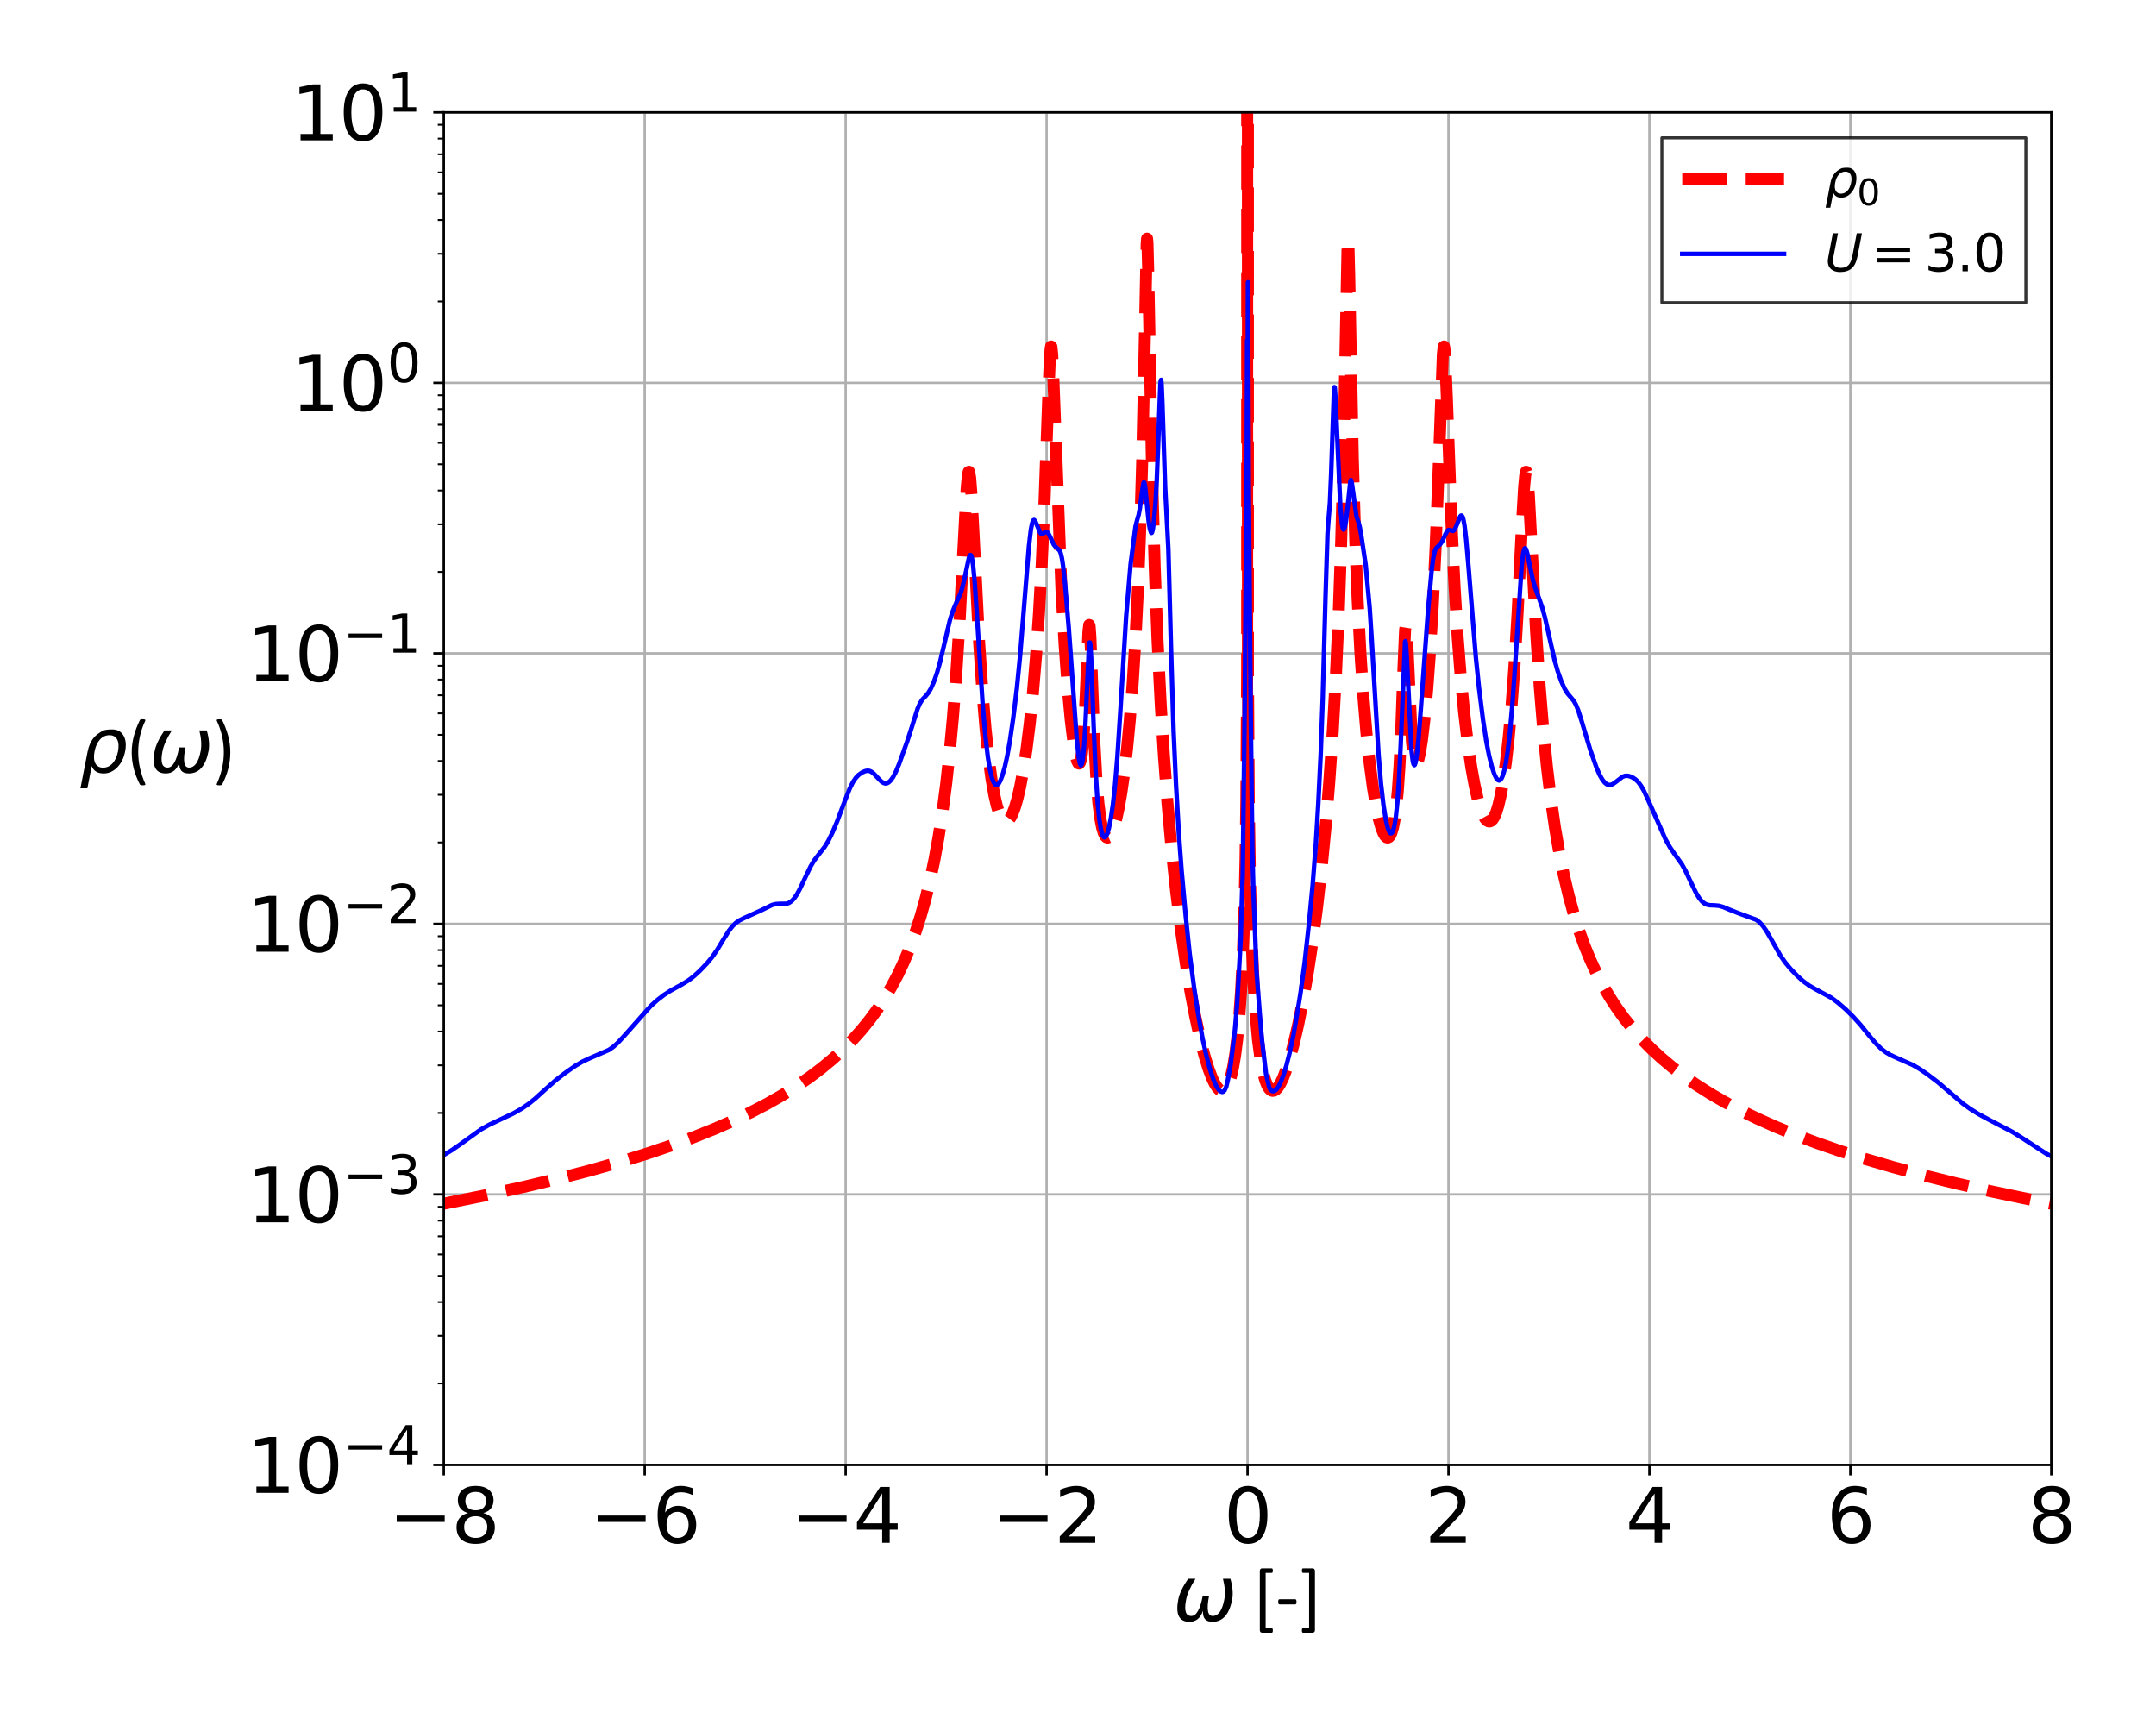 <?xml version="1.0" encoding="utf-8" standalone="no"?>
<!DOCTYPE svg PUBLIC "-//W3C//DTD SVG 1.1//EN"
  "http://www.w3.org/Graphics/SVG/1.1/DTD/svg11.dtd">
<svg xmlns:xlink="http://www.w3.org/1999/xlink" width="720pt" height="576pt" viewBox="0 0 720 576" xmlns="http://www.w3.org/2000/svg" version="1.1">
 <defs>
  <style type="text/css">*{stroke-linejoin: round; stroke-linecap: butt}</style>
 </defs>
 <g id="figure_1">
  <g id="patch_1">
   <path d="M 0 576 
L 720 576 
L 720 0 
L 0 0 
z
" style="fill: #ffffff"/>
  </g>
  <g id="axes_1">
   <g id="patch_2">
    <path d="M 148.197 489.152 
L 685.035 489.152 
L 685.035 37.512 
L 148.197 37.512 
z
" style="fill: #ffffff"/>
   </g>
   <g id="matplotlib.axis_1">
    <g id="xtick_1">
     <g id="line2d_1">
      <path d="M 148.197 489.152 
L 148.197 37.512 
" clip-path="url(#pddac4655fb)" style="fill: none; stroke: #b0b0b0; stroke-width: 0.8; stroke-linecap: square"/>
     </g>
     <g id="line2d_2">
      <defs>
       <path id="mc74fdaf9d9" d="M 0 0 
L 0 3.5 
" style="stroke: #000000; stroke-width: 0.8"/>
      </defs>
      <g>
       <use xlink:href="#mc74fdaf9d9" x="148.197" y="489.152" style="stroke: #000000; stroke-width: 0.8"/>
      </g>
     </g>
     <g id="text_1">
      <!-- −8 -->
      <g transform="translate(129.77 515.149) scale(0.25 -0.25)">
       <defs>
        <path id="DejaVuSans-2212" d="M 678 2272 
L 4684 2272 
L 4684 1741 
L 678 1741 
L 678 2272 
z
" transform="scale(0.016)"/>
        <path id="DejaVuSans-38" d="M 2034 2216 
Q 1584 2216 1326 1975 
Q 1069 1734 1069 1313 
Q 1069 891 1326 650 
Q 1584 409 2034 409 
Q 2484 409 2743 651 
Q 3003 894 3003 1313 
Q 3003 1734 2745 1975 
Q 2488 2216 2034 2216 
z
M 1403 2484 
Q 997 2584 770 2862 
Q 544 3141 544 3541 
Q 544 4100 942 4425 
Q 1341 4750 2034 4750 
Q 2731 4750 3128 4425 
Q 3525 4100 3525 3541 
Q 3525 3141 3298 2862 
Q 3072 2584 2669 2484 
Q 3125 2378 3379 2068 
Q 3634 1759 3634 1313 
Q 3634 634 3220 271 
Q 2806 -91 2034 -91 
Q 1263 -91 848 271 
Q 434 634 434 1313 
Q 434 1759 690 2068 
Q 947 2378 1403 2484 
z
M 1172 3481 
Q 1172 3119 1398 2916 
Q 1625 2713 2034 2713 
Q 2441 2713 2670 2916 
Q 2900 3119 2900 3481 
Q 2900 3844 2670 4047 
Q 2441 4250 2034 4250 
Q 1625 4250 1398 4047 
Q 1172 3844 1172 3481 
z
" transform="scale(0.016)"/>
       </defs>
       <use xlink:href="#DejaVuSans-2212"/>
       <use xlink:href="#DejaVuSans-38" x="83.789"/>
      </g>
     </g>
    </g>
    <g id="xtick_2">
     <g id="line2d_3">
      <path d="M 215.302 489.152 
L 215.302 37.512 
" clip-path="url(#pddac4655fb)" style="fill: none; stroke: #b0b0b0; stroke-width: 0.8; stroke-linecap: square"/>
     </g>
     <g id="line2d_4">
      <g>
       <use xlink:href="#mc74fdaf9d9" x="215.302" y="489.152" style="stroke: #000000; stroke-width: 0.8"/>
      </g>
     </g>
     <g id="text_2">
      <!-- −6 -->
      <g transform="translate(196.874 515.149) scale(0.25 -0.25)">
       <defs>
        <path id="DejaVuSans-36" d="M 2113 2584 
Q 1688 2584 1439 2293 
Q 1191 2003 1191 1497 
Q 1191 994 1439 701 
Q 1688 409 2113 409 
Q 2538 409 2786 701 
Q 3034 994 3034 1497 
Q 3034 2003 2786 2293 
Q 2538 2584 2113 2584 
z
M 3366 4563 
L 3366 3988 
Q 3128 4100 2886 4159 
Q 2644 4219 2406 4219 
Q 1781 4219 1451 3797 
Q 1122 3375 1075 2522 
Q 1259 2794 1537 2939 
Q 1816 3084 2150 3084 
Q 2853 3084 3261 2657 
Q 3669 2231 3669 1497 
Q 3669 778 3244 343 
Q 2819 -91 2113 -91 
Q 1303 -91 875 529 
Q 447 1150 447 2328 
Q 447 3434 972 4092 
Q 1497 4750 2381 4750 
Q 2619 4750 2861 4703 
Q 3103 4656 3366 4563 
z
" transform="scale(0.016)"/>
       </defs>
       <use xlink:href="#DejaVuSans-2212"/>
       <use xlink:href="#DejaVuSans-36" x="83.789"/>
      </g>
     </g>
    </g>
    <g id="xtick_3">
     <g id="line2d_5">
      <path d="M 282.407 489.152 
L 282.407 37.512 
" clip-path="url(#pddac4655fb)" style="fill: none; stroke: #b0b0b0; stroke-width: 0.8; stroke-linecap: square"/>
     </g>
     <g id="line2d_6">
      <g>
       <use xlink:href="#mc74fdaf9d9" x="282.407" y="489.152" style="stroke: #000000; stroke-width: 0.8"/>
      </g>
     </g>
     <g id="text_3">
      <!-- −4 -->
      <g transform="translate(263.979 515.149) scale(0.25 -0.25)">
       <defs>
        <path id="DejaVuSans-34" d="M 2419 4116 
L 825 1625 
L 2419 1625 
L 2419 4116 
z
M 2253 4666 
L 3047 4666 
L 3047 1625 
L 3713 1625 
L 3713 1100 
L 3047 1100 
L 3047 0 
L 2419 0 
L 2419 1100 
L 313 1100 
L 313 1709 
L 2253 4666 
z
" transform="scale(0.016)"/>
       </defs>
       <use xlink:href="#DejaVuSans-2212"/>
       <use xlink:href="#DejaVuSans-34" x="83.789"/>
      </g>
     </g>
    </g>
    <g id="xtick_4">
     <g id="line2d_7">
      <path d="M 349.511 489.152 
L 349.511 37.512 
" clip-path="url(#pddac4655fb)" style="fill: none; stroke: #b0b0b0; stroke-width: 0.8; stroke-linecap: square"/>
     </g>
     <g id="line2d_8">
      <g>
       <use xlink:href="#mc74fdaf9d9" x="349.511" y="489.152" style="stroke: #000000; stroke-width: 0.8"/>
      </g>
     </g>
     <g id="text_4">
      <!-- −2 -->
      <g transform="translate(331.084 515.149) scale(0.25 -0.25)">
       <defs>
        <path id="DejaVuSans-32" d="M 1228 531 
L 3431 531 
L 3431 0 
L 469 0 
L 469 531 
Q 828 903 1448 1529 
Q 2069 2156 2228 2338 
Q 2531 2678 2651 2914 
Q 2772 3150 2772 3378 
Q 2772 3750 2511 3984 
Q 2250 4219 1831 4219 
Q 1534 4219 1204 4116 
Q 875 4013 500 3803 
L 500 4441 
Q 881 4594 1212 4672 
Q 1544 4750 1819 4750 
Q 2544 4750 2975 4387 
Q 3406 4025 3406 3419 
Q 3406 3131 3298 2873 
Q 3191 2616 2906 2266 
Q 2828 2175 2409 1742 
Q 1991 1309 1228 531 
z
" transform="scale(0.016)"/>
       </defs>
       <use xlink:href="#DejaVuSans-2212"/>
       <use xlink:href="#DejaVuSans-32" x="83.789"/>
      </g>
     </g>
    </g>
    <g id="xtick_5">
     <g id="line2d_9">
      <path d="M 416.616 489.152 
L 416.616 37.512 
" clip-path="url(#pddac4655fb)" style="fill: none; stroke: #b0b0b0; stroke-width: 0.8; stroke-linecap: square"/>
     </g>
     <g id="line2d_10">
      <g>
       <use xlink:href="#mc74fdaf9d9" x="416.616" y="489.152" style="stroke: #000000; stroke-width: 0.8"/>
      </g>
     </g>
     <g id="text_5">
      <!-- 0 -->
      <g transform="translate(408.663 515.149) scale(0.25 -0.25)">
       <defs>
        <path id="DejaVuSans-30" d="M 2034 4250 
Q 1547 4250 1301 3770 
Q 1056 3291 1056 2328 
Q 1056 1369 1301 889 
Q 1547 409 2034 409 
Q 2525 409 2770 889 
Q 3016 1369 3016 2328 
Q 3016 3291 2770 3770 
Q 2525 4250 2034 4250 
z
M 2034 4750 
Q 2819 4750 3233 4129 
Q 3647 3509 3647 2328 
Q 3647 1150 3233 529 
Q 2819 -91 2034 -91 
Q 1250 -91 836 529 
Q 422 1150 422 2328 
Q 422 3509 836 4129 
Q 1250 4750 2034 4750 
z
" transform="scale(0.016)"/>
       </defs>
       <use xlink:href="#DejaVuSans-30"/>
      </g>
     </g>
    </g>
    <g id="xtick_6">
     <g id="line2d_11">
      <path d="M 483.721 489.152 
L 483.721 37.512 
" clip-path="url(#pddac4655fb)" style="fill: none; stroke: #b0b0b0; stroke-width: 0.8; stroke-linecap: square"/>
     </g>
     <g id="line2d_12">
      <g>
       <use xlink:href="#mc74fdaf9d9" x="483.721" y="489.152" style="stroke: #000000; stroke-width: 0.8"/>
      </g>
     </g>
     <g id="text_6">
      <!-- 2 -->
      <g transform="translate(475.768 515.149) scale(0.25 -0.25)">
       <use xlink:href="#DejaVuSans-32"/>
      </g>
     </g>
    </g>
    <g id="xtick_7">
     <g id="line2d_13">
      <path d="M 550.826 489.152 
L 550.826 37.512 
" clip-path="url(#pddac4655fb)" style="fill: none; stroke: #b0b0b0; stroke-width: 0.8; stroke-linecap: square"/>
     </g>
     <g id="line2d_14">
      <g>
       <use xlink:href="#mc74fdaf9d9" x="550.826" y="489.152" style="stroke: #000000; stroke-width: 0.8"/>
      </g>
     </g>
     <g id="text_7">
      <!-- 4 -->
      <g transform="translate(542.872 515.149) scale(0.25 -0.25)">
       <use xlink:href="#DejaVuSans-34"/>
      </g>
     </g>
    </g>
    <g id="xtick_8">
     <g id="line2d_15">
      <path d="M 617.93 489.152 
L 617.93 37.512 
" clip-path="url(#pddac4655fb)" style="fill: none; stroke: #b0b0b0; stroke-width: 0.8; stroke-linecap: square"/>
     </g>
     <g id="line2d_16">
      <g>
       <use xlink:href="#mc74fdaf9d9" x="617.93" y="489.152" style="stroke: #000000; stroke-width: 0.8"/>
      </g>
     </g>
     <g id="text_8">
      <!-- 6 -->
      <g transform="translate(609.977 515.149) scale(0.25 -0.25)">
       <use xlink:href="#DejaVuSans-36"/>
      </g>
     </g>
    </g>
    <g id="xtick_9">
     <g id="line2d_17">
      <path d="M 685.035 489.152 
L 685.035 37.512 
" clip-path="url(#pddac4655fb)" style="fill: none; stroke: #b0b0b0; stroke-width: 0.8; stroke-linecap: square"/>
     </g>
     <g id="line2d_18">
      <g>
       <use xlink:href="#mc74fdaf9d9" x="685.035" y="489.152" style="stroke: #000000; stroke-width: 0.8"/>
      </g>
     </g>
     <g id="text_9">
      <!-- 8 -->
      <g transform="translate(677.082 515.149) scale(0.25 -0.25)">
       <use xlink:href="#DejaVuSans-38"/>
      </g>
     </g>
    </g>
    <g id="text_10">
     <!-- $\omega$ [-] -->
     <g transform="translate(391.741 541.352) scale(0.25 -0.25)">
      <defs>
       <path id="DejaVuSans-Oblique-3c9" d="M 1369 -91 
Q 72 -91 434 1766 
Q 575 2500 1256 3500 
L 1875 3500 
Q 1231 2500 1088 1750 
Q 819 397 1519 397 
Q 2166 397 2478 2078 
L 3009 2078 
Q 2669 388 3316 397 
Q 4013 403 4275 1750 
Q 4419 2500 4169 3500 
L 4788 3500 
Q 5075 2500 4934 1766 
Q 4578 -94 3278 -91 
Q 2428 -88 2503 844 
Q 2194 -91 1369 -91 
z
" transform="scale(0.016)"/>
       <path id="Calibri-20" transform="scale(0.016)"/>
       <path id="Calibri-5b" d="M 1684 -813 
Q 1684 -916 1661 -958 
Q 1638 -1000 1594 -1000 
L 794 -1000 
Q 756 -1000 722 -989 
Q 688 -978 659 -953 
Q 631 -928 614 -886 
Q 597 -844 597 -781 
L 597 4153 
Q 597 4213 614 4255 
Q 631 4297 659 4323 
Q 688 4350 722 4361 
Q 756 4372 794 4372 
L 1594 4372 
Q 1613 4372 1630 4362 
Q 1647 4353 1659 4328 
Q 1672 4303 1678 4267 
Q 1684 4231 1684 4178 
Q 1684 4078 1661 4034 
Q 1638 3991 1594 3991 
L 1084 3991 
L 1084 -622 
L 1594 -622 
Q 1613 -622 1630 -631 
Q 1647 -641 1659 -664 
Q 1672 -688 1678 -723 
Q 1684 -759 1684 -813 
z
" transform="scale(0.016)"/>
       <path id="Calibri-2d" d="M 1744 1578 
Q 1744 1456 1716 1409 
Q 1688 1363 1634 1363 
L 328 1363 
Q 272 1363 244 1411 
Q 216 1459 216 1578 
Q 216 1697 244 1744 
Q 272 1791 328 1791 
L 1634 1791 
Q 1659 1791 1679 1781 
Q 1700 1772 1714 1745 
Q 1728 1719 1736 1678 
Q 1744 1638 1744 1578 
z
" transform="scale(0.016)"/>
       <path id="Calibri-5d" d="M 1369 -781 
Q 1369 -844 1351 -886 
Q 1334 -928 1306 -953 
Q 1278 -978 1242 -989 
Q 1206 -1000 1169 -1000 
L 372 -1000 
Q 328 -1000 304 -958 
Q 281 -916 281 -813 
Q 281 -759 286 -723 
Q 291 -688 303 -664 
Q 316 -641 333 -631 
Q 350 -622 372 -622 
L 881 -622 
L 881 3991 
L 372 3991 
Q 328 3991 304 4034 
Q 281 4078 281 4178 
Q 281 4231 286 4267 
Q 291 4303 303 4328 
Q 316 4353 333 4362 
Q 350 4372 372 4372 
L 1169 4372 
Q 1206 4372 1242 4361 
Q 1278 4350 1306 4323 
Q 1334 4297 1351 4255 
Q 1369 4213 1369 4153 
L 1369 -781 
z
" transform="scale(0.016)"/>
      </defs>
      <use xlink:href="#DejaVuSans-Oblique-3c9" transform="translate(0 0.688)"/>
      <use xlink:href="#Calibri-20" transform="translate(83.74 0.688)"/>
      <use xlink:href="#Calibri-5b" transform="translate(106.348 0.688)"/>
      <use xlink:href="#Calibri-2d" transform="translate(137.012 0.688)"/>
      <use xlink:href="#Calibri-5d" transform="translate(167.627 0.688)"/>
     </g>
    </g>
   </g>
   <g id="matplotlib.axis_2">
    <g id="ytick_1">
     <g id="line2d_19">
      <path d="M 148.197 489.152 
L 685.035 489.152 
" clip-path="url(#pddac4655fb)" style="fill: none; stroke: #b0b0b0; stroke-width: 0.8; stroke-linecap: square"/>
     </g>
     <g id="line2d_20">
      <defs>
       <path id="md85e5177d3" d="M 0 0 
L -3.5 0 
" style="stroke: #000000; stroke-width: 0.8"/>
      </defs>
      <g>
       <use xlink:href="#md85e5177d3" x="148.197" y="489.152" style="stroke: #000000; stroke-width: 0.8"/>
      </g>
     </g>
     <g id="text_11">
      <!-- $\mathdefault{10^{-4}}$ -->
      <g transform="translate(82.447 498.651) scale(0.25 -0.25)">
       <defs>
        <path id="DejaVuSans-31" d="M 794 531 
L 1825 531 
L 1825 4091 
L 703 3866 
L 703 4441 
L 1819 4666 
L 2450 4666 
L 2450 531 
L 3481 531 
L 3481 0 
L 794 0 
L 794 531 
z
" transform="scale(0.016)"/>
       </defs>
       <use xlink:href="#DejaVuSans-31" transform="translate(0 0.684)"/>
       <use xlink:href="#DejaVuSans-30" transform="translate(63.623 0.684)"/>
       <use xlink:href="#DejaVuSans-2212" transform="translate(128.203 38.966) scale(0.7)"/>
       <use xlink:href="#DejaVuSans-34" transform="translate(186.855 38.966) scale(0.7)"/>
      </g>
     </g>
    </g>
    <g id="ytick_2">
     <g id="line2d_21">
      <path d="M 148.197 398.824 
L 685.035 398.824 
" clip-path="url(#pddac4655fb)" style="fill: none; stroke: #b0b0b0; stroke-width: 0.8; stroke-linecap: square"/>
     </g>
     <g id="line2d_22">
      <g>
       <use xlink:href="#md85e5177d3" x="148.197" y="398.824" style="stroke: #000000; stroke-width: 0.8"/>
      </g>
     </g>
     <g id="text_12">
      <!-- $\mathdefault{10^{-3}}$ -->
      <g transform="translate(82.447 408.322) scale(0.25 -0.25)">
       <defs>
        <path id="DejaVuSans-33" d="M 2597 2516 
Q 3050 2419 3304 2112 
Q 3559 1806 3559 1356 
Q 3559 666 3084 287 
Q 2609 -91 1734 -91 
Q 1441 -91 1130 -33 
Q 819 25 488 141 
L 488 750 
Q 750 597 1062 519 
Q 1375 441 1716 441 
Q 2309 441 2620 675 
Q 2931 909 2931 1356 
Q 2931 1769 2642 2001 
Q 2353 2234 1838 2234 
L 1294 2234 
L 1294 2753 
L 1863 2753 
Q 2328 2753 2575 2939 
Q 2822 3125 2822 3475 
Q 2822 3834 2567 4026 
Q 2313 4219 1838 4219 
Q 1578 4219 1281 4162 
Q 984 4106 628 3988 
L 628 4550 
Q 988 4650 1302 4700 
Q 1616 4750 1894 4750 
Q 2613 4750 3031 4423 
Q 3450 4097 3450 3541 
Q 3450 3153 3228 2886 
Q 3006 2619 2597 2516 
z
" transform="scale(0.016)"/>
       </defs>
       <use xlink:href="#DejaVuSans-31" transform="translate(0 0.766)"/>
       <use xlink:href="#DejaVuSans-30" transform="translate(63.623 0.766)"/>
       <use xlink:href="#DejaVuSans-2212" transform="translate(128.203 39.047) scale(0.7)"/>
       <use xlink:href="#DejaVuSans-33" transform="translate(186.855 39.047) scale(0.7)"/>
      </g>
     </g>
    </g>
    <g id="ytick_3">
     <g id="line2d_23">
      <path d="M 148.197 308.496 
L 685.035 308.496 
" clip-path="url(#pddac4655fb)" style="fill: none; stroke: #b0b0b0; stroke-width: 0.8; stroke-linecap: square"/>
     </g>
     <g id="line2d_24">
      <g>
       <use xlink:href="#md85e5177d3" x="148.197" y="308.496" style="stroke: #000000; stroke-width: 0.8"/>
      </g>
     </g>
     <g id="text_13">
      <!-- $\mathdefault{10^{-2}}$ -->
      <g transform="translate(82.447 317.994) scale(0.25 -0.25)">
       <use xlink:href="#DejaVuSans-31" transform="translate(0 0.766)"/>
       <use xlink:href="#DejaVuSans-30" transform="translate(63.623 0.766)"/>
       <use xlink:href="#DejaVuSans-2212" transform="translate(128.203 39.047) scale(0.7)"/>
       <use xlink:href="#DejaVuSans-32" transform="translate(186.855 39.047) scale(0.7)"/>
      </g>
     </g>
    </g>
    <g id="ytick_4">
     <g id="line2d_25">
      <path d="M 148.197 218.168 
L 685.035 218.168 
" clip-path="url(#pddac4655fb)" style="fill: none; stroke: #b0b0b0; stroke-width: 0.8; stroke-linecap: square"/>
     </g>
     <g id="line2d_26">
      <g>
       <use xlink:href="#md85e5177d3" x="148.197" y="218.168" style="stroke: #000000; stroke-width: 0.8"/>
      </g>
     </g>
     <g id="text_14">
      <!-- $\mathdefault{10^{-1}}$ -->
      <g transform="translate(82.447 227.666) scale(0.25 -0.25)">
       <use xlink:href="#DejaVuSans-31" transform="translate(0 0.684)"/>
       <use xlink:href="#DejaVuSans-30" transform="translate(63.623 0.684)"/>
       <use xlink:href="#DejaVuSans-2212" transform="translate(128.203 38.966) scale(0.7)"/>
       <use xlink:href="#DejaVuSans-31" transform="translate(186.855 38.966) scale(0.7)"/>
      </g>
     </g>
    </g>
    <g id="ytick_5">
     <g id="line2d_27">
      <path d="M 148.197 127.84 
L 685.035 127.84 
" clip-path="url(#pddac4655fb)" style="fill: none; stroke: #b0b0b0; stroke-width: 0.8; stroke-linecap: square"/>
     </g>
     <g id="line2d_28">
      <g>
       <use xlink:href="#md85e5177d3" x="148.197" y="127.84" style="stroke: #000000; stroke-width: 0.8"/>
      </g>
     </g>
     <g id="text_15">
      <!-- $\mathdefault{10^{0}}$ -->
      <g transform="translate(97.197 137.338) scale(0.25 -0.25)">
       <use xlink:href="#DejaVuSans-31" transform="translate(0 0.766)"/>
       <use xlink:href="#DejaVuSans-30" transform="translate(63.623 0.766)"/>
       <use xlink:href="#DejaVuSans-30" transform="translate(128.203 39.047) scale(0.7)"/>
      </g>
     </g>
    </g>
    <g id="ytick_6">
     <g id="line2d_29">
      <path d="M 148.197 37.512 
L 685.035 37.512 
" clip-path="url(#pddac4655fb)" style="fill: none; stroke: #b0b0b0; stroke-width: 0.8; stroke-linecap: square"/>
     </g>
     <g id="line2d_30">
      <g>
       <use xlink:href="#md85e5177d3" x="148.197" y="37.512" style="stroke: #000000; stroke-width: 0.8"/>
      </g>
     </g>
     <g id="text_16">
      <!-- $\mathdefault{10^{1}}$ -->
      <g transform="translate(97.197 47.01) scale(0.25 -0.25)">
       <use xlink:href="#DejaVuSans-31" transform="translate(0 0.684)"/>
       <use xlink:href="#DejaVuSans-30" transform="translate(63.623 0.684)"/>
       <use xlink:href="#DejaVuSans-31" transform="translate(128.203 38.966) scale(0.7)"/>
      </g>
     </g>
    </g>
    <g id="ytick_7">
     <g id="line2d_31">
      <defs>
       <path id="mc19f3c3068" d="M 0 0 
L -2 0 
" style="stroke: #000000; stroke-width: 0.6"/>
      </defs>
      <g>
       <use xlink:href="#mc19f3c3068" x="148.197" y="461.961" style="stroke: #000000; stroke-width: 0.6"/>
      </g>
     </g>
    </g>
    <g id="ytick_8">
     <g id="line2d_32">
      <g>
       <use xlink:href="#mc19f3c3068" x="148.197" y="446.055" style="stroke: #000000; stroke-width: 0.6"/>
      </g>
     </g>
    </g>
    <g id="ytick_9">
     <g id="line2d_33">
      <g>
       <use xlink:href="#mc19f3c3068" x="148.197" y="434.77" style="stroke: #000000; stroke-width: 0.6"/>
      </g>
     </g>
    </g>
    <g id="ytick_10">
     <g id="line2d_34">
      <g>
       <use xlink:href="#mc19f3c3068" x="148.197" y="426.016" style="stroke: #000000; stroke-width: 0.6"/>
      </g>
     </g>
    </g>
    <g id="ytick_11">
     <g id="line2d_35">
      <g>
       <use xlink:href="#mc19f3c3068" x="148.197" y="418.864" style="stroke: #000000; stroke-width: 0.6"/>
      </g>
     </g>
    </g>
    <g id="ytick_12">
     <g id="line2d_36">
      <g>
       <use xlink:href="#mc19f3c3068" x="148.197" y="412.816" style="stroke: #000000; stroke-width: 0.6"/>
      </g>
     </g>
    </g>
    <g id="ytick_13">
     <g id="line2d_37">
      <g>
       <use xlink:href="#mc19f3c3068" x="148.197" y="407.578" style="stroke: #000000; stroke-width: 0.6"/>
      </g>
     </g>
    </g>
    <g id="ytick_14">
     <g id="line2d_38">
      <g>
       <use xlink:href="#mc19f3c3068" x="148.197" y="402.958" style="stroke: #000000; stroke-width: 0.6"/>
      </g>
     </g>
    </g>
    <g id="ytick_15">
     <g id="line2d_39">
      <g>
       <use xlink:href="#mc19f3c3068" x="148.197" y="371.633" style="stroke: #000000; stroke-width: 0.6"/>
      </g>
     </g>
    </g>
    <g id="ytick_16">
     <g id="line2d_40">
      <g>
       <use xlink:href="#mc19f3c3068" x="148.197" y="355.727" style="stroke: #000000; stroke-width: 0.6"/>
      </g>
     </g>
    </g>
    <g id="ytick_17">
     <g id="line2d_41">
      <g>
       <use xlink:href="#mc19f3c3068" x="148.197" y="344.441" style="stroke: #000000; stroke-width: 0.6"/>
      </g>
     </g>
    </g>
    <g id="ytick_18">
     <g id="line2d_42">
      <g>
       <use xlink:href="#mc19f3c3068" x="148.197" y="335.688" style="stroke: #000000; stroke-width: 0.6"/>
      </g>
     </g>
    </g>
    <g id="ytick_19">
     <g id="line2d_43">
      <g>
       <use xlink:href="#mc19f3c3068" x="148.197" y="328.535" style="stroke: #000000; stroke-width: 0.6"/>
      </g>
     </g>
    </g>
    <g id="ytick_20">
     <g id="line2d_44">
      <g>
       <use xlink:href="#mc19f3c3068" x="148.197" y="322.488" style="stroke: #000000; stroke-width: 0.6"/>
      </g>
     </g>
    </g>
    <g id="ytick_21">
     <g id="line2d_45">
      <g>
       <use xlink:href="#mc19f3c3068" x="148.197" y="317.25" style="stroke: #000000; stroke-width: 0.6"/>
      </g>
     </g>
    </g>
    <g id="ytick_22">
     <g id="line2d_46">
      <g>
       <use xlink:href="#mc19f3c3068" x="148.197" y="312.629" style="stroke: #000000; stroke-width: 0.6"/>
      </g>
     </g>
    </g>
    <g id="ytick_23">
     <g id="line2d_47">
      <g>
       <use xlink:href="#mc19f3c3068" x="148.197" y="281.305" style="stroke: #000000; stroke-width: 0.6"/>
      </g>
     </g>
    </g>
    <g id="ytick_24">
     <g id="line2d_48">
      <g>
       <use xlink:href="#mc19f3c3068" x="148.197" y="265.399" style="stroke: #000000; stroke-width: 0.6"/>
      </g>
     </g>
    </g>
    <g id="ytick_25">
     <g id="line2d_49">
      <g>
       <use xlink:href="#mc19f3c3068" x="148.197" y="254.113" style="stroke: #000000; stroke-width: 0.6"/>
      </g>
     </g>
    </g>
    <g id="ytick_26">
     <g id="line2d_50">
      <g>
       <use xlink:href="#mc19f3c3068" x="148.197" y="245.36" style="stroke: #000000; stroke-width: 0.6"/>
      </g>
     </g>
    </g>
    <g id="ytick_27">
     <g id="line2d_51">
      <g>
       <use xlink:href="#mc19f3c3068" x="148.197" y="238.207" style="stroke: #000000; stroke-width: 0.6"/>
      </g>
     </g>
    </g>
    <g id="ytick_28">
     <g id="line2d_52">
      <g>
       <use xlink:href="#mc19f3c3068" x="148.197" y="232.16" style="stroke: #000000; stroke-width: 0.6"/>
      </g>
     </g>
    </g>
    <g id="ytick_29">
     <g id="line2d_53">
      <g>
       <use xlink:href="#mc19f3c3068" x="148.197" y="226.922" style="stroke: #000000; stroke-width: 0.6"/>
      </g>
     </g>
    </g>
    <g id="ytick_30">
     <g id="line2d_54">
      <g>
       <use xlink:href="#mc19f3c3068" x="148.197" y="222.301" style="stroke: #000000; stroke-width: 0.6"/>
      </g>
     </g>
    </g>
    <g id="ytick_31">
     <g id="line2d_55">
      <g>
       <use xlink:href="#mc19f3c3068" x="148.197" y="190.977" style="stroke: #000000; stroke-width: 0.6"/>
      </g>
     </g>
    </g>
    <g id="ytick_32">
     <g id="line2d_56">
      <g>
       <use xlink:href="#mc19f3c3068" x="148.197" y="175.071" style="stroke: #000000; stroke-width: 0.6"/>
      </g>
     </g>
    </g>
    <g id="ytick_33">
     <g id="line2d_57">
      <g>
       <use xlink:href="#mc19f3c3068" x="148.197" y="163.785" style="stroke: #000000; stroke-width: 0.6"/>
      </g>
     </g>
    </g>
    <g id="ytick_34">
     <g id="line2d_58">
      <g>
       <use xlink:href="#mc19f3c3068" x="148.197" y="155.032" style="stroke: #000000; stroke-width: 0.6"/>
      </g>
     </g>
    </g>
    <g id="ytick_35">
     <g id="line2d_59">
      <g>
       <use xlink:href="#mc19f3c3068" x="148.197" y="147.879" style="stroke: #000000; stroke-width: 0.6"/>
      </g>
     </g>
    </g>
    <g id="ytick_36">
     <g id="line2d_60">
      <g>
       <use xlink:href="#mc19f3c3068" x="148.197" y="141.832" style="stroke: #000000; stroke-width: 0.6"/>
      </g>
     </g>
    </g>
    <g id="ytick_37">
     <g id="line2d_61">
      <g>
       <use xlink:href="#mc19f3c3068" x="148.197" y="136.594" style="stroke: #000000; stroke-width: 0.6"/>
      </g>
     </g>
    </g>
    <g id="ytick_38">
     <g id="line2d_62">
      <g>
       <use xlink:href="#mc19f3c3068" x="148.197" y="131.973" style="stroke: #000000; stroke-width: 0.6"/>
      </g>
     </g>
    </g>
    <g id="ytick_39">
     <g id="line2d_63">
      <g>
       <use xlink:href="#mc19f3c3068" x="148.197" y="100.649" style="stroke: #000000; stroke-width: 0.6"/>
      </g>
     </g>
    </g>
    <g id="ytick_40">
     <g id="line2d_64">
      <g>
       <use xlink:href="#mc19f3c3068" x="148.197" y="84.743" style="stroke: #000000; stroke-width: 0.6"/>
      </g>
     </g>
    </g>
    <g id="ytick_41">
     <g id="line2d_65">
      <g>
       <use xlink:href="#mc19f3c3068" x="148.197" y="73.457" style="stroke: #000000; stroke-width: 0.6"/>
      </g>
     </g>
    </g>
    <g id="ytick_42">
     <g id="line2d_66">
      <g>
       <use xlink:href="#mc19f3c3068" x="148.197" y="64.703" style="stroke: #000000; stroke-width: 0.6"/>
      </g>
     </g>
    </g>
    <g id="ytick_43">
     <g id="line2d_67">
      <g>
       <use xlink:href="#mc19f3c3068" x="148.197" y="57.551" style="stroke: #000000; stroke-width: 0.6"/>
      </g>
     </g>
    </g>
    <g id="ytick_44">
     <g id="line2d_68">
      <g>
       <use xlink:href="#mc19f3c3068" x="148.197" y="51.504" style="stroke: #000000; stroke-width: 0.6"/>
      </g>
     </g>
    </g>
    <g id="ytick_45">
     <g id="line2d_69">
      <g>
       <use xlink:href="#mc19f3c3068" x="148.197" y="46.266" style="stroke: #000000; stroke-width: 0.6"/>
      </g>
     </g>
    </g>
    <g id="ytick_46">
     <g id="line2d_70">
      <g>
       <use xlink:href="#mc19f3c3068" x="148.197" y="41.645" style="stroke: #000000; stroke-width: 0.6"/>
      </g>
     </g>
    </g>
    <g id="text_17">
     <!-- $\rho$($\omega$) -->
     <g transform="translate(26.447 258.082) scale(0.25 -0.25)">
      <defs>
       <path id="DejaVuSans-Oblique-3c1" d="M 1203 2875 
Q 1453 3194 1981 3475 
Q 2188 3584 2756 3584 
Q 3394 3584 3694 3078 
Q 3994 2572 3834 1747 
Q 3672 922 3175 415 
Q 2678 -91 2041 -91 
Q 1656 -91 1409 63 
Q 1163 213 1044 525 
L 681 -1331 
L 103 -1331 
L 697 1716 
Q 838 2438 1203 2875 
z
M 3238 1747 
Q 3359 2381 3169 2744 
Q 2978 3103 2522 3103 
Q 2066 3103 1734 2744 
Q 1403 2381 1281 1747 
Q 1156 1113 1347 750 
Q 1538 391 1994 391 
Q 2450 391 2781 750 
Q 3113 1113 3238 1747 
z
" transform="scale(0.016)"/>
       <path id="Calibri-28" d="M 1547 4306 
Q 1250 3678 1104 3017 
Q 959 2356 959 1688 
Q 959 1016 1107 356 
Q 1256 -303 1541 -938 
Q 1556 -975 1557 -1001 
Q 1559 -1028 1537 -1045 
Q 1516 -1063 1470 -1070 
Q 1425 -1078 1347 -1078 
Q 1291 -1078 1250 -1075 
Q 1209 -1072 1179 -1062 
Q 1150 -1053 1131 -1040 
Q 1113 -1028 1103 -1013 
Q 934 -694 806 -367 
Q 678 -41 590 296 
Q 503 634 459 979 
Q 416 1325 416 1678 
Q 416 2031 464 2375 
Q 513 2719 602 3058 
Q 691 3397 819 3725 
Q 947 4053 1106 4375 
Q 1109 4388 1123 4397 
Q 1138 4406 1163 4415 
Q 1188 4425 1231 4429 
Q 1275 4434 1344 4434 
Q 1416 4434 1459 4425 
Q 1503 4416 1528 4400 
Q 1553 4384 1556 4359 
Q 1559 4334 1547 4306 
z
" transform="scale(0.016)"/>
       <path id="Calibri-29" d="M 1522 1678 
Q 1522 1325 1478 979 
Q 1434 634 1346 296 
Q 1259 -41 1132 -367 
Q 1006 -694 838 -1013 
Q 828 -1028 809 -1040 
Q 791 -1053 761 -1062 
Q 731 -1072 690 -1075 
Q 650 -1078 594 -1078 
Q 513 -1078 467 -1070 
Q 422 -1063 401 -1045 
Q 381 -1028 382 -1001 
Q 384 -975 400 -938 
Q 688 -306 834 355 
Q 981 1016 981 1688 
Q 981 2356 834 3017 
Q 688 3678 394 4306 
Q 381 4334 384 4359 
Q 388 4384 413 4400 
Q 438 4416 481 4425 
Q 525 4434 597 4434 
Q 663 4434 706 4429 
Q 750 4425 776 4415 
Q 803 4406 815 4397 
Q 828 4388 834 4375 
Q 1156 3734 1339 3057 
Q 1522 2381 1522 1678 
z
" transform="scale(0.016)"/>
      </defs>
      <use xlink:href="#DejaVuSans-Oblique-3c1" transform="translate(0 0.719)"/>
      <use xlink:href="#Calibri-28" transform="translate(63.477 0.719)"/>
      <use xlink:href="#DejaVuSans-Oblique-3c9" transform="translate(93.799 0.719)"/>
      <use xlink:href="#Calibri-29" transform="translate(177.539 0.719)"/>
     </g>
    </g>
   </g>
   <g id="line2d_71">
    <path d="M 148.197 401.924 
L 162.021 399.143 
L 174.637 396.383 
L 186.313 393.603 
L 196.915 390.855 
L 206.713 388.088 
L 215.705 385.321 
L 223.891 382.574 
L 231.407 379.825 
L 238.386 377.039 
L 244.828 374.23 
L 250.733 371.415 
L 256.236 368.546 
L 261.202 365.713 
L 265.899 362.777 
L 270.194 359.833 
L 274.22 356.803 
L 277.978 353.69 
L 281.467 350.504 
L 284.688 347.258 
L 287.641 343.97 
L 290.459 340.496 
L 293.009 337.01 
L 295.425 333.343 
L 297.707 329.483 
L 299.854 325.42 
L 301.867 321.146 
L 303.746 316.66 
L 305.625 311.577 
L 307.37 306.192 
L 308.98 300.507 
L 310.591 293.957 
L 312.067 286.984 
L 313.409 279.619 
L 314.751 270.995 
L 315.959 261.844 
L 317.167 250.968 
L 318.241 239.407 
L 319.314 225.514 
L 320.388 208.651 
L 321.596 185.811 
L 322.804 163.28 
L 323.206 158.821 
L 323.475 157.57 
L 323.609 157.535 
L 323.743 157.9 
L 324.012 159.784 
L 324.414 165.044 
L 325.085 177.647 
L 326.964 214.17 
L 328.038 230.384 
L 329.112 243.259 
L 330.185 253.342 
L 331.125 260.229 
L 332.064 265.551 
L 332.869 269.006 
L 333.675 271.536 
L 334.346 272.994 
L 335.017 273.902 
L 335.554 274.254 
L 335.956 274.309 
L 336.359 274.19 
L 336.896 273.771 
L 337.433 273.06 
L 338.104 271.772 
L 338.909 269.651 
L 339.714 266.905 
L 340.654 262.895 
L 341.727 257.193 
L 342.801 250.178 
L 343.875 241.642 
L 344.948 231.261 
L 346.022 218.524 
L 346.961 204.828 
L 347.901 187.904 
L 348.84 166.657 
L 350.048 132.974 
L 350.585 119.983 
L 350.854 116.391 
L 350.988 115.695 
L 351.122 115.807 
L 351.39 118.402 
L 351.793 126.967 
L 354.477 197.057 
L 355.551 215.73 
L 356.625 230.326 
L 357.564 240.377 
L 358.503 248.072 
L 359.175 252.031 
L 359.711 254.109 
L 360.114 254.895 
L 360.382 254.978 
L 360.651 254.644 
L 360.919 253.826 
L 361.322 251.506 
L 361.725 247.568 
L 362.127 241.632 
L 362.664 230.238 
L 363.469 211.063 
L 363.738 208.683 
L 363.872 209.027 
L 364.14 212.704 
L 364.677 226.973 
L 365.482 248.157 
L 366.153 260.288 
L 366.824 268.317 
L 367.496 273.535 
L 368.032 276.29 
L 368.569 278.107 
L 369.106 279.18 
L 369.509 279.579 
L 369.911 279.676 
L 370.314 279.5 
L 370.717 279.073 
L 371.253 278.144 
L 371.924 276.439 
L 372.73 273.633 
L 373.535 270.008 
L 374.474 264.711 
L 375.414 258.164 
L 376.353 250.186 
L 377.293 240.479 
L 378.232 228.567 
L 379.172 213.659 
L 379.977 197.463 
L 380.782 176.463 
L 381.453 153.209 
L 382.124 121.86 
L 382.93 81.366 
L 383.064 79.685 
L 383.198 81.077 
L 383.466 91.517 
L 384.809 161.469 
L 385.614 189.412 
L 386.553 213.809 
L 387.627 235.295 
L 388.701 252.524 
L 389.908 268.547 
L 391.251 283.456 
L 392.727 297.341 
L 394.337 310.269 
L 395.948 321.412 
L 397.558 331.107 
L 399.169 339.555 
L 400.779 346.86 
L 402.256 352.574 
L 403.598 356.923 
L 404.806 360.088 
L 405.745 362.003 
L 406.55 363.217 
L 407.221 363.892 
L 407.758 364.186 
L 408.295 364.24 
L 408.832 364.028 
L 409.369 363.52 
L 409.906 362.681 
L 410.443 361.468 
L 411.114 359.341 
L 411.785 356.406 
L 412.456 352.469 
L 413.127 347.246 
L 413.798 340.276 
L 414.469 330.735 
L 415.006 320.139 
L 415.542 304.729 
L 415.945 286.534 
L 416.214 266.594 
L 416.482 223.547 
L 416.496 -1 
M 416.736 -1 
L 416.75 223.547 
L 417.019 266.594 
L 417.421 293.617 
L 417.958 313.259 
L 418.629 328.393 
L 419.3 338.611 
L 420.106 347.246 
L 420.911 353.349 
L 421.716 357.688 
L 422.521 360.704 
L 423.192 362.415 
L 423.863 363.52 
L 424.4 364.028 
L 424.937 364.24 
L 425.474 364.186 
L 426.011 363.892 
L 426.682 363.217 
L 427.487 362.003 
L 428.427 360.088 
L 429.5 357.311 
L 430.708 353.51 
L 432.05 348.512 
L 433.527 342.114 
L 435.137 334.055 
L 436.748 324.792 
L 438.358 314.161 
L 439.834 302.973 
L 441.311 290.047 
L 442.653 276.321 
L 443.861 261.786 
L 445.069 244.334 
L 446.142 225.211 
L 447.082 204.165 
L 447.887 181.008 
L 448.558 155.886 
L 449.229 122.58 
L 450.034 81.077 
L 450.169 79.685 
L 450.303 81.366 
L 450.571 91.958 
L 451.779 153.209 
L 452.584 180.399 
L 453.39 200.441 
L 454.329 218.29 
L 455.268 232.234 
L 456.342 244.876 
L 457.416 254.934 
L 458.489 262.974 
L 459.563 269.323 
L 460.503 273.633 
L 461.308 276.439 
L 461.979 278.144 
L 462.516 279.073 
L 463.053 279.587 
L 463.455 279.675 
L 463.858 279.482 
L 464.261 278.973 
L 464.663 278.107 
L 465.2 276.29 
L 465.737 273.535 
L 466.274 269.551 
L 466.81 263.911 
L 467.347 256.011 
L 467.884 245.117 
L 468.689 223.042 
L 469.226 210.409 
L 469.495 208.683 
L 469.629 209.393 
L 469.897 213.513 
L 471.508 247.568 
L 472.045 252.441 
L 472.447 254.3 
L 472.716 254.867 
L 472.984 254.985 
L 473.253 254.716 
L 473.655 253.692 
L 474.192 251.352 
L 474.863 247.12 
L 475.668 240.377 
L 476.608 230.326 
L 477.547 217.756 
L 478.487 202.173 
L 479.426 182.729 
L 480.366 158.416 
L 481.842 118.402 
L 482.11 115.807 
L 482.245 115.695 
L 482.379 116.391 
L 482.647 119.983 
L 483.184 132.974 
L 484.795 176.365 
L 485.734 195.618 
L 486.808 212.99 
L 487.881 226.796 
L 488.955 237.988 
L 490.163 248.197 
L 491.371 256.392 
L 492.444 262.249 
L 493.518 266.905 
L 494.458 270.048 
L 495.263 272.065 
L 495.934 273.264 
L 496.605 274.017 
L 497.142 274.288 
L 497.544 274.292 
L 497.947 274.118 
L 498.484 273.603 
L 499.021 272.748 
L 499.692 271.175 
L 500.363 269.006 
L 501.168 265.551 
L 501.973 261.08 
L 502.913 254.43 
L 503.852 246.022 
L 504.792 235.573 
L 505.731 222.73 
L 506.805 204.665 
L 508.281 174.92 
L 508.952 163.017 
L 509.355 158.657 
L 509.623 157.535 
L 509.757 157.57 
L 509.892 158.004 
L 510.16 159.996 
L 510.563 165.307 
L 511.368 180.389 
L 512.979 210.941 
L 514.186 229.241 
L 515.394 243.984 
L 516.602 256.046 
L 517.944 267.112 
L 519.286 276.339 
L 520.763 284.889 
L 522.239 292.157 
L 523.849 298.959 
L 525.46 304.841 
L 527.205 310.397 
L 529.084 315.625 
L 531.097 320.537 
L 533.11 324.878 
L 535.257 328.999 
L 537.539 332.91 
L 539.955 336.621 
L 542.505 340.146 
L 545.323 343.654 
L 548.276 346.972 
L 551.497 350.246 
L 554.852 353.338 
L 558.476 356.376 
L 562.368 359.348 
L 566.528 362.245 
L 571.091 365.147 
L 575.923 367.954 
L 581.157 370.739 
L 586.794 373.487 
L 592.967 376.245 
L 599.678 378.993 
L 606.925 381.716 
L 614.709 384.402 
L 623.164 387.084 
L 632.425 389.784 
L 642.491 392.483 
L 653.362 395.166 
L 665.172 397.851 
L 678.056 400.549 
L 685.035 401.924 
L 685.035 401.924 
" clip-path="url(#pddac4655fb)" style="fill: none; stroke-dasharray: 14.8,6.4; stroke-dashoffset: 0; stroke: #ff0000; stroke-width: 4"/>
   </g>
   <g id="line2d_72">
    <path d="M 148.197 385.651 
L 150.882 384.055 
L 153.566 382.194 
L 160.679 377.089 
L 163.229 375.656 
L 166.45 374.127 
L 171.55 371.712 
L 174.234 370.176 
L 176.516 368.615 
L 178.797 366.775 
L 182.152 363.726 
L 185.642 360.649 
L 188.594 358.376 
L 192.218 355.838 
L 194.5 354.501 
L 196.781 353.429 
L 203.357 350.579 
L 204.834 349.527 
L 206.31 348.201 
L 208.189 346.189 
L 217.315 335.907 
L 219.463 333.975 
L 221.744 332.21 
L 223.891 330.818 
L 227.515 328.824 
L 229.931 327.348 
L 231.676 326.018 
L 233.689 324.18 
L 236.104 321.661 
L 237.849 319.542 
L 239.46 317.23 
L 241.607 313.674 
L 243.486 310.691 
L 244.694 309.174 
L 245.768 308.151 
L 246.975 307.311 
L 248.452 306.575 
L 254.223 303.958 
L 257.846 302.183 
L 259.054 301.879 
L 260.262 301.8 
L 262.678 301.767 
L 263.483 301.486 
L 264.288 300.949 
L 265.094 300.126 
L 266.033 298.803 
L 267.107 296.866 
L 268.852 293.149 
L 270.731 289.261 
L 271.938 287.25 
L 273.28 285.486 
L 275.428 282.754 
L 276.636 280.745 
L 277.978 278.023 
L 279.588 274.208 
L 282.004 267.772 
L 283.749 263.349 
L 284.823 261.186 
L 285.762 259.784 
L 286.701 258.793 
L 287.775 258.02 
L 288.849 257.52 
L 289.654 257.354 
L 290.325 257.418 
L 290.996 257.705 
L 291.801 258.327 
L 293.009 259.608 
L 294.351 260.974 
L 295.157 261.48 
L 295.693 261.605 
L 296.23 261.531 
L 296.767 261.247 
L 297.438 260.612 
L 298.243 259.485 
L 299.183 257.71 
L 300.257 255.106 
L 302.941 247.604 
L 304.417 243.054 
L 306.43 236.644 
L 307.235 234.814 
L 308.041 233.57 
L 309.114 232.418 
L 310.054 231.296 
L 310.859 229.931 
L 311.799 227.824 
L 312.872 224.805 
L 313.946 221.029 
L 315.288 215.302 
L 317.167 207.284 
L 318.106 204.252 
L 319.046 201.965 
L 320.791 198.076 
L 321.462 195.895 
L 322.267 192.381 
L 323.609 186.123 
L 324.012 185.339 
L 324.146 185.326 
L 324.28 185.459 
L 324.548 186.211 
L 324.951 188.645 
L 325.488 194.239 
L 326.293 206.156 
L 328.172 235.384 
L 329.112 246.173 
L 329.917 252.94 
L 330.588 256.995 
L 331.259 259.782 
L 331.796 261.2 
L 332.333 261.969 
L 332.735 262.155 
L 333.138 262.029 
L 333.541 261.615 
L 334.077 260.655 
L 334.748 258.894 
L 335.554 256.081 
L 336.359 252.465 
L 337.298 247.137 
L 338.372 239.757 
L 339.58 229.839 
L 340.654 218.979 
L 341.862 204.113 
L 343.606 182.39 
L 344.277 176.749 
L 344.68 174.704 
L 345.083 173.733 
L 345.351 173.628 
L 345.619 173.875 
L 346.022 174.704 
L 347.364 177.927 
L 347.767 178.288 
L 348.169 178.279 
L 348.706 177.911 
L 349.243 177.581 
L 349.646 177.634 
L 350.048 178.043 
L 350.585 179.053 
L 351.927 181.89 
L 352.598 182.684 
L 353.806 183.748 
L 354.209 184.657 
L 354.611 186.317 
L 355.014 188.92 
L 355.685 195.159 
L 356.893 209.441 
L 358.101 226.149 
L 359.577 246.776 
L 360.248 253.001 
L 360.651 255.041 
L 360.919 255.558 
L 361.053 255.54 
L 361.322 254.916 
L 361.59 253.457 
L 361.993 249.569 
L 362.396 243.49 
L 363.067 228.875 
L 363.603 217.203 
L 363.872 214.529 
L 364.006 214.557 
L 364.14 215.561 
L 364.409 220.144 
L 365.214 242.214 
L 365.885 257.708 
L 366.556 268.029 
L 367.093 273.361 
L 367.63 276.785 
L 368.167 278.756 
L 368.569 279.465 
L 368.838 279.619 
L 369.106 279.537 
L 369.374 279.234 
L 369.777 278.384 
L 370.314 276.535 
L 370.985 273.177 
L 371.656 268.636 
L 372.327 262.58 
L 373.132 252.949 
L 374.072 238.5 
L 376.085 205.585 
L 377.561 188.396 
L 379.172 175.92 
L 379.709 173.777 
L 380.245 171.92 
L 380.648 169.793 
L 381.319 164.743 
L 381.856 161.332 
L 381.99 161.06 
L 382.124 161.138 
L 382.393 162.353 
L 382.795 166.143 
L 383.601 174.239 
L 384.003 176.666 
L 384.406 177.861 
L 384.54 177.954 
L 384.674 177.856 
L 384.943 176.987 
L 385.345 174.012 
L 385.882 167.705 
L 386.285 160.603 
L 386.822 146.906 
L 387.493 128.676 
L 387.627 127.078 
L 387.761 126.836 
L 387.895 128.059 
L 388.164 134.338 
L 389.103 162.761 
L 390.177 183.322 
L 391.116 218.448 
L 391.922 244.177 
L 392.727 262.05 
L 393.666 278.206 
L 394.606 290.905 
L 395.948 305.633 
L 397.29 318.508 
L 398.766 329.744 
L 400.108 338.507 
L 401.585 346.701 
L 402.793 352.187 
L 404 356.825 
L 405.208 360.455 
L 406.148 362.569 
L 406.953 363.83 
L 407.624 364.443 
L 408.161 364.622 
L 408.564 364.495 
L 408.966 364.075 
L 409.503 362.863 
L 410.04 360.625 
L 410.979 355.461 
L 411.65 350.114 
L 411.919 347.763 
L 412.187 345.78 
L 412.456 343.153 
L 413.127 335.391 
L 414.335 313.708 
L 414.871 295.309 
L 415.006 292.3 
L 415.677 235.488 
L 416.348 152.814 
L 416.482 113.625 
L 416.616 159.056 
L 416.75 94.259 
L 417.019 163.72 
L 417.69 239.215 
L 418.227 284.507 
L 418.629 299.503 
L 419.032 308.626 
L 419.569 323.873 
L 420.911 341.245 
L 421.448 347.379 
L 422.79 358.574 
L 423.863 363.136 
L 424.266 363.852 
L 424.803 364.321 
L 425.34 364.38 
L 425.742 364.226 
L 426.279 363.768 
L 426.95 362.83 
L 427.756 361.215 
L 428.695 358.725 
L 429.634 355.648 
L 430.708 351.429 
L 431.916 345.773 
L 433.124 338.889 
L 434.332 331.446 
L 435.674 321.517 
L 437.15 308.08 
L 438.358 295.487 
L 439.432 281.627 
L 440.237 268.402 
L 441.042 251.854 
L 441.713 233.454 
L 442.653 199.224 
L 443.324 178.036 
L 443.726 172.711 
L 444.129 167.796 
L 444.532 158.326 
L 445.471 130.434 
L 445.605 129.263 
L 445.74 129.434 
L 446.008 133.308 
L 447.619 169.448 
L 448.155 174.997 
L 448.424 176.448 
L 448.692 176.872 
L 448.826 176.744 
L 449.095 175.959 
L 449.497 173.845 
L 450.034 169.433 
L 450.974 160.537 
L 451.108 160.282 
L 451.242 160.429 
L 451.511 161.763 
L 452.987 172.4 
L 453.658 174.373 
L 454.061 175.83 
L 454.597 178.783 
L 456.074 188.65 
L 457.416 203.125 
L 458.087 213.498 
L 460.368 252.032 
L 461.174 261.65 
L 461.979 268.648 
L 462.784 273.699 
L 463.455 276.533 
L 463.992 277.849 
L 464.395 278.262 
L 464.663 278.243 
L 464.932 277.961 
L 465.334 276.994 
L 465.737 275.288 
L 466.139 272.711 
L 466.676 267.575 
L 467.213 259.912 
L 467.75 249.032 
L 469.226 214.245 
L 469.36 214.063 
L 469.495 214.843 
L 469.763 218.811 
L 471.374 250.62 
L 471.776 253.996 
L 472.045 255.157 
L 472.313 255.515 
L 472.447 255.413 
L 472.716 254.681 
L 473.118 252.378 
L 473.655 247.406 
L 474.46 237.103 
L 476.876 204.122 
L 478.084 190.672 
L 478.621 186.503 
L 479.158 184.051 
L 479.56 183.136 
L 480.097 182.542 
L 481.037 181.648 
L 481.708 180.599 
L 482.647 178.517 
L 483.318 177.29 
L 483.721 176.974 
L 484.123 176.98 
L 485.197 177.309 
L 485.6 177.039 
L 486.002 176.428 
L 486.673 174.821 
L 487.613 172.487 
L 487.881 172.172 
L 488.15 172.171 
L 488.418 172.559 
L 488.687 173.398 
L 489.089 175.565 
L 489.626 180.089 
L 490.431 189.438 
L 492.847 219.355 
L 493.921 229.744 
L 495.263 240.42 
L 496.337 247.445 
L 497.276 252.293 
L 498.215 256.033 
L 499.021 258.464 
L 499.692 259.864 
L 500.229 260.486 
L 500.631 260.618 
L 501.034 260.437 
L 501.437 259.916 
L 501.839 259.027 
L 502.376 257.223 
L 502.913 254.647 
L 503.584 250.227 
L 504.255 244.337 
L 505.06 235.179 
L 506 221.718 
L 508.147 189.089 
L 508.684 184.699 
L 509.086 183.212 
L 509.355 183.03 
L 509.623 183.391 
L 510.026 184.695 
L 510.831 188.604 
L 511.905 193.613 
L 512.71 196.417 
L 513.918 199.676 
L 514.992 202.733 
L 515.931 206.16 
L 517.273 212.123 
L 519.152 220.448 
L 520.226 224.209 
L 521.434 227.589 
L 522.507 229.975 
L 523.447 231.516 
L 524.521 232.78 
L 525.594 234.09 
L 526.265 235.279 
L 527.071 237.247 
L 528.144 240.645 
L 531.097 250.467 
L 533.11 256.215 
L 534.184 258.705 
L 535.123 260.357 
L 535.928 261.355 
L 536.599 261.876 
L 537.27 262.109 
L 537.941 262.07 
L 538.613 261.799 
L 539.552 261.139 
L 541.834 259.384 
L 542.639 259.088 
L 543.444 259.037 
L 544.249 259.2 
L 545.189 259.602 
L 546.128 260.218 
L 547.068 261.111 
L 548.007 262.367 
L 548.947 264.009 
L 550.289 266.88 
L 556.194 280.248 
L 557.67 282.891 
L 559.147 285.062 
L 561.697 288.642 
L 562.904 290.831 
L 564.649 294.547 
L 566.394 298.141 
L 567.468 299.903 
L 568.407 301.03 
L 569.212 301.678 
L 570.018 302.067 
L 570.957 302.271 
L 572.568 302.319 
L 574.044 302.454 
L 575.386 302.83 
L 577.533 303.737 
L 580.352 304.846 
L 586.525 307.126 
L 587.599 307.963 
L 588.673 309.127 
L 589.746 310.641 
L 591.223 313.174 
L 594.578 319.085 
L 596.188 321.385 
L 597.933 323.489 
L 600.215 325.878 
L 602.228 327.672 
L 604.107 329.045 
L 605.986 330.138 
L 611.622 333.193 
L 613.904 334.899 
L 616.32 336.982 
L 618.87 339.501 
L 621.286 342.174 
L 624.372 345.988 
L 626.654 348.658 
L 628.264 350.214 
L 629.741 351.344 
L 631.351 352.291 
L 633.499 353.277 
L 638.733 355.587 
L 641.014 356.902 
L 643.698 358.735 
L 647.188 361.384 
L 650.409 364.136 
L 655.375 368.4 
L 657.925 370.257 
L 660.743 372.009 
L 664.098 373.822 
L 672.017 377.947 
L 675.372 380.046 
L 683.29 385.184 
L 685.035 386.117 
L 685.035 386.117 
" clip-path="url(#pddac4655fb)" style="fill: none; stroke: #0000ff; stroke-width: 1.5; stroke-linecap: square"/>
   </g>
   <g id="patch_3">
    <path d="M 148.197 489.152 
L 148.197 37.512 
" style="fill: none; stroke: #000000; stroke-width: 0.8; stroke-linejoin: miter; stroke-linecap: square"/>
   </g>
   <g id="patch_4">
    <path d="M 685.035 489.152 
L 685.035 37.512 
" style="fill: none; stroke: #000000; stroke-width: 0.8; stroke-linejoin: miter; stroke-linecap: square"/>
   </g>
   <g id="patch_5">
    <path d="M 148.197 489.152 
L 685.035 489.152 
" style="fill: none; stroke: #000000; stroke-width: 0.8; stroke-linejoin: miter; stroke-linecap: square"/>
   </g>
   <g id="patch_6">
    <path d="M 148.197 37.512 
L 685.035 37.512 
" style="fill: none; stroke: #000000; stroke-width: 0.8; stroke-linejoin: miter; stroke-linecap: square"/>
   </g>
   <g id="legend_1">
    <g id="patch_7">
     <path d="M 554.985 101.052 
L 676.535 101.052 
L 676.535 46.012 
L 554.985 46.012 
z
" style="fill: #ffffff; opacity: 0.8; stroke: #000000; stroke-linejoin: miter"/>
    </g>
    <g id="line2d_73">
     <path d="M 561.785 59.779 
L 578.785 59.779 
L 595.785 59.779 
" style="fill: none; stroke-dasharray: 14.8,6.4; stroke-dashoffset: 0; stroke: #ff0000; stroke-width: 4"/>
    </g>
    <g id="text_18">
     <!-- $\rho_0$ -->
     <g transform="translate(609.385 65.729) scale(0.17 -0.17)">
      <use xlink:href="#DejaVuSans-Oblique-3c1"/>
      <use xlink:href="#DejaVuSans-30" transform="translate(63.477 -16.406) scale(0.7)"/>
     </g>
    </g>
    <g id="line2d_74">
     <path d="M 561.785 84.767 
L 578.785 84.767 
L 595.785 84.767 
" style="fill: none; stroke: #0000ff; stroke-width: 1.5; stroke-linecap: square"/>
    </g>
    <g id="text_19">
     <!-- $\it{U=3.0}$ -->
     <g transform="translate(609.385 90.717) scale(0.17 -0.17)">
      <defs>
       <path id="DejaVuSans-Oblique-55" d="M 991 4666 
L 1625 4666 
L 1075 1831 
Q 1041 1641 1027 1517 
Q 1013 1394 1013 1300 
Q 1013 869 1253 645 
Q 1494 422 1959 422 
Q 2563 422 2898 753 
Q 3234 1084 3378 1831 
L 3928 4666 
L 4563 4666 
L 4000 1753 
Q 3816 809 3300 359 
Q 2784 -91 1888 -91 
Q 1188 -91 780 261 
Q 372 613 372 1216 
Q 372 1325 387 1461 
Q 403 1597 434 1753 
L 991 4666 
z
" transform="scale(0.016)"/>
       <path id="DejaVuSans-3d" d="M 678 2906 
L 4684 2906 
L 4684 2381 
L 678 2381 
L 678 2906 
z
M 678 1631 
L 4684 1631 
L 4684 1100 
L 678 1100 
L 678 1631 
z
" transform="scale(0.016)"/>
       <path id="DejaVuSans-2e" d="M 684 794 
L 1344 794 
L 1344 0 
L 684 0 
L 684 794 
z
" transform="scale(0.016)"/>
      </defs>
      <use xlink:href="#DejaVuSans-Oblique-55" transform="translate(0 0.781)"/>
      <use xlink:href="#DejaVuSans-3d" transform="translate(92.676 0.781)"/>
      <use xlink:href="#DejaVuSans-33" transform="translate(195.947 0.781)"/>
      <use xlink:href="#DejaVuSans-2e" transform="translate(259.57 0.781)"/>
      <use xlink:href="#DejaVuSans-30" transform="translate(291.357 0.781)"/>
     </g>
    </g>
   </g>
  </g>
 </g>
 <defs>
  <clipPath id="pddac4655fb">
   <rect x="148.197" y="37.512" width="536.838" height="451.64"/>
  </clipPath>
 </defs>
</svg>

